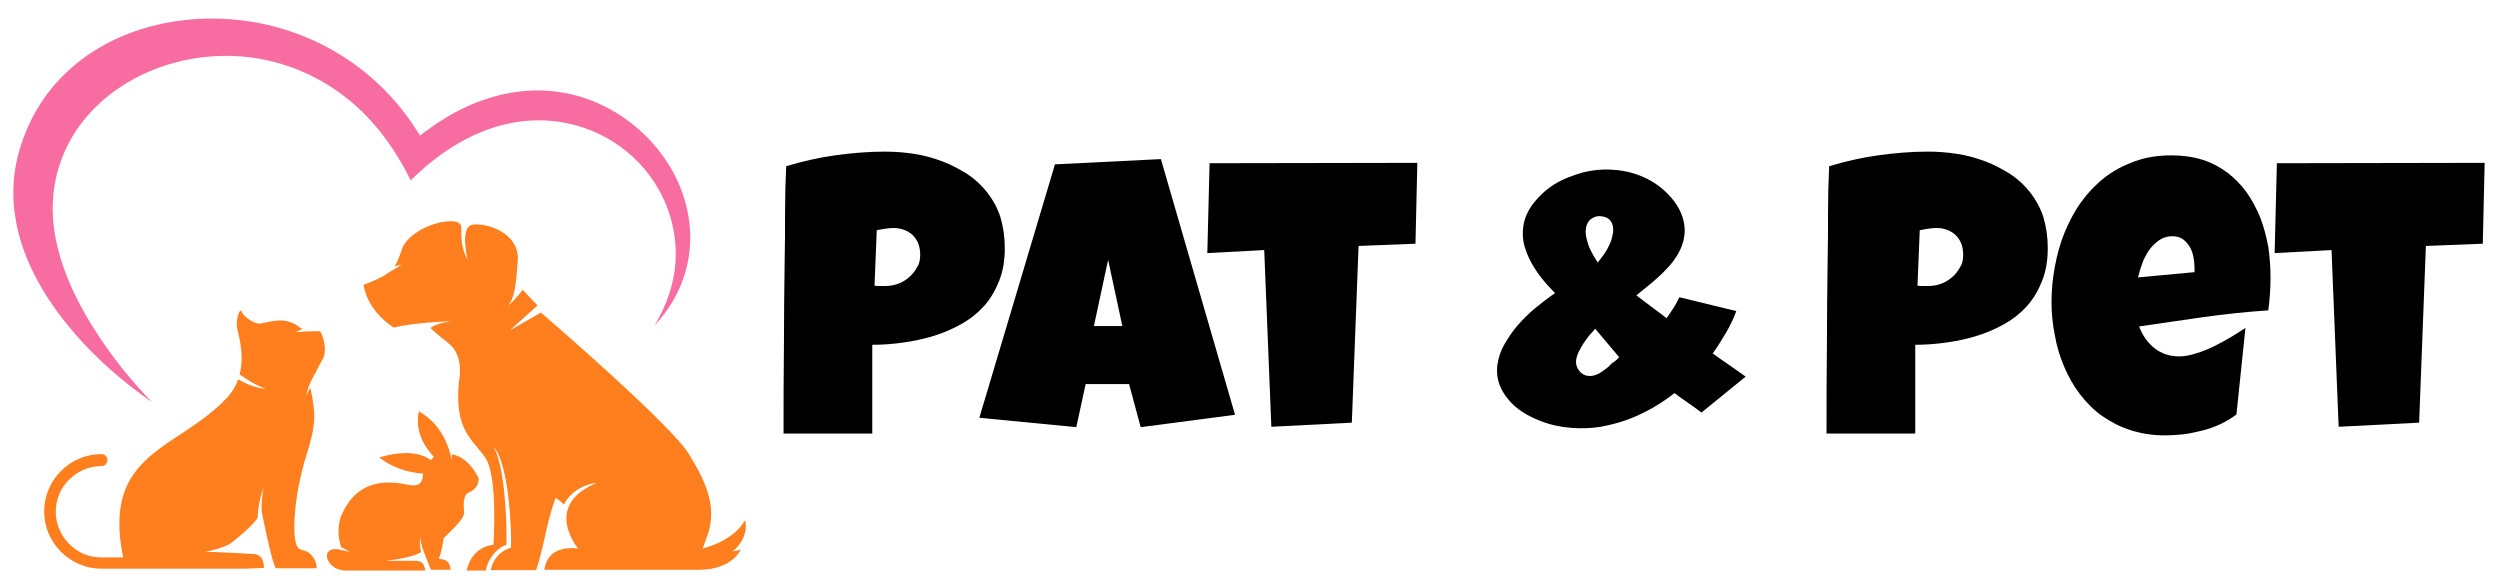 <?xml version="1.0" encoding="utf-8"?>
<!-- Generator: Adobe Illustrator 25.2.0, SVG Export Plug-In . SVG Version: 6.00 Build 0)  -->
<svg version="1.1" id="Layer_1" xmlns="http://www.w3.org/2000/svg" xmlns:xlink="http://www.w3.org/1999/xlink" x="0px" y="0px"
	 viewBox="0 0 667.8 154.8" style="enable-background:new 0 0 667.8 154.8;" xml:space="preserve">
<style type="text/css">
	.st0{fill-rule:evenodd;clip-rule:evenodd;fill:#FF7E1D;}
	.st1{fill-rule:evenodd;clip-rule:evenodd;fill:#F86DA1;}
</style>
<path class="st0" d="M131.8,145.5c0,0,1.3-18.3-2.2-23.3c-3.5-5-8.3-7.3-7-20.4c0,0,1.6-6.7-2.8-10.1c-4.4-3.5-4.8-4.1-4.8-4.1
	s1.6-1.3,4.8-1.6c3.2-0.3-8.2-0.1-14.6,1.5c0,0-6.8-3.9-8.1-11.4c3-1.2,5-2,6.4-3.1h0c2.5-1.5,3.8-2.3,3.8-2.3l-1.9,0.4
	c0.7-1,1.2-2.3,1.8-4.1c2.1-6.9,15.8-10,16-6.4c0.1,2.3-0.3,5.1,1.7,8.8c0,0-2.2-8.9,1.4-9.4c3.6-0.5,12.5,2.1,12,9.6
	c-0.5,7.5-1,10.1-2.6,12.1c0,0,2.5-2.2,3.9-4.3l4,4.2l-7.5,6.7l8.4-4.8c0,0,34.7,29.8,39.6,37.9c4.9,8.1,7.8,14.7,4.4,22.9l-0.8,2.2
	c0,0,8.1-1.8,11.3-7.5c0.4,0.8,0.8,4.9-3.3,8.3c0,0,2-0.3,2.2-0.6c0.1-0.1-2.1,5.5-11.2,5.5h-41.3c0.3-1.8,1.3-6.5,9-5.7
	c0,0-9.6-11.5,5-17.5c0,0-6,0.4-8.8,5.8c0,0-0.9-1.1-2.2-1.8c-2.5,6.8-3.1,13.3-5.2,19.3h-12.1c0.4-2.4,2.1-5,5.4-6
	c0.2-3.6-0.4-22.7-4.8-27.1c3.1,4.6,3.7,19.7,3.6,25.6c0,0.2,0,0.5,0,0.7c-2.7,0.9-5.1,4-5.5,6.9h-5.2
	C124.8,152.2,125.6,146.3,131.8,145.5L131.8,145.5z"/>
<path class="st0" d="M85.5,88.5c-1.9-0.1-2.8,0.1-3.4,0C80,88.7,79,88.7,79,88.7l1.8-0.8c-0.4-0.2-0.9-0.5-1.5-1
	c-1.3-0.8-3.2-1.6-5.8-1.2c-2.1,0.3-3.2,0.6-3.8,0.7c-1.8,0.4-4.7-2.1-5-2.8c-0.5-2.1-1.9,1.8-1.3,4.3c1.3,5.2,1.5,8.8,0.6,12.1
	c1.3,0.9,3.5,2.5,7,3.9c-2.6-0.3-5.1-1.2-7.4-2.6l0,0c-0.7,2.1-1.8,3.8-3.3,5.3c-13,13.6-33.2,14.3-27.4,42.3h-5.8
	c-3.3,0-6.4-1.3-8.6-3.6c-2.2-2.2-3.6-5.2-3.6-8.6l0,0c0-3.3,1.3-6.4,3.6-8.6c2.2-2.2,5.2-3.6,8.6-3.6c0.9,0,1.6-0.7,1.6-1.6
	c0-0.9-0.7-1.6-1.6-1.6c-4.2,0-8,1.7-10.8,4.5c-2.8,2.8-4.5,6.6-4.5,10.8l0,0c0,4.2,1.7,8,4.5,10.8c2.8,2.8,6.6,4.5,10.8,4.5h6.5
	h3.2h29c2.9-0.1,4.7-0.2,4.7-0.2s0.2-3.5-2.6-3.7c-2.7-0.2-9.6-0.5-9.6-0.5c-2.3-0.1-3.5-0.1-3.5-0.1c2.7-0.5,4.9-1.2,6.6-2.1
	c2.4-1.8,5.5-4.4,7.4-6.9c0.1-2.6,0.6-5.3,1.6-8.3c-0.4,2.3-0.6,4.5-0.5,6.5c0,0,2.7,13.9,3.8,15.2h10.9c0-1.1-0.4-2.9-2.3-4.3
	c-0.4-0.3-1.6-0.5-2.2-0.8c-2.5-0.9-1.8-13.9,1.8-25.3c2.7-8.4,2.4-11.1,1-17.8c-0.6,0.9-0.6,1.1-1.1,2.2c0.4-2.7,1.9-5.3,2.8-6.8
	c0.4-1,1.1-2.1,1.5-2.9C87.7,93.5,86.1,89.2,85.5,88.5L85.5,88.5z"/>
<path class="st0" d="M117.2,149.3c0.6-1.5,1-3.4,1.3-5.5c3.4-3.4,5.4-5.3,5.5-6.9c-0.4-3.3,0.1-5.1,1.4-5.4c1.6-0.9,2.3-1.6,2.5-3.7
	c-1.8-3.6-4.1-5.8-7.2-6.5l-0.1,1.6c0,0-0.1-0.5-0.3-1.6c-1.4-5.2-4.2-9-8.4-11.4c-0.9,4.2,0.4,8.3,4,12.1c-0.5,0.6-0.8,0.9-0.8,0.9
	c-3.1-2.2-7.7-2.5-13.8-0.7c3.4,2.6,7.3,4,11.7,4.3c0,2.6-1.3,3.6-4,3c-9-2-15,0.9-18.1,8.9c-0.7,2.7-0.6,5.1,0.2,7.7l2.5,1.4
	c0.2,0-0.5-0.2-2.1-0.5c-6.5-1.9-4.8,5.4,0.9,5.4c9.1,0,19.2,0,21.2,0c-0.3-2.1-1.1-2.6-2.9-2.6c-5,0-7.5,0-7.5,0
	c4.6-0.6,7.6-1.3,9.3-2.3c-0.3-1.1-0.4-2.4-0.3-4.1c0.1,1.1,0.4,2.3,0.9,3.7c1.2,3,2,5.1,2,5.1c3.5,0,5.3,0,5.3,0
	C120.1,149.8,119,149.4,117.2,149.3L117.2,149.3z"/>
<path class="st1" d="M40.6,107.4c-5.1-5.2-9.7-10.9-13.6-16.7c-5.1-7.5-9.6-16.1-11.7-25c-2.6-10.8-1.1-21.6,5.1-30.9
	C30,20.6,47.9,13.7,64.7,15.1c9.4,0.8,18.2,4.1,25.9,9.6c8.4,6,14.6,14.3,19.1,23.5c10-10,23.1-17.2,37.7-15.9
	c11.9,1.1,22.7,7.9,28.6,18.4c3.8,6.8,5.3,14.6,4.1,22.3c-0.8,5-2.7,9.7-5.3,14c2.1-2.3,4-4.8,5.5-7.6c3.5-6.4,4.8-13.7,3.7-21
	c-2-13.6-11.8-25.3-24.2-30.8c-15.9-7-32.5-2.7-46,7.4l-1.6,1.2l-1.1-1.7C101.2,19.1,85.6,9,67.8,5.9C51.8,3.2,34.4,6.2,21.4,16.2
	C13.9,22,8.5,29.7,5.6,38.8C3.4,45.5,3,52.4,4.3,59.3c2.1,11.3,8.5,21.6,16,30.2C25.9,95.9,33,102.2,40.6,107.4L40.6,107.4z"/>
<g>
	<path d="M268.4,66.3c0,3.3-0.5,6.2-1.5,8.7c-1,2.5-2.3,4.8-4,6.7c-1.7,1.9-3.7,3.5-6,4.8c-2.3,1.3-4.8,2.4-7.4,3.2
		c-2.6,0.8-5.3,1.4-8.2,1.8c-2.8,0.4-5.6,0.6-8.3,0.6v23.7h-23.7c0-7.8,0-15.5,0.1-23.2c0-7.7,0.1-15.5,0.2-23.3
		c0.1-4.1,0.1-8.3,0.1-12.4c0-4.1,0.1-8.3,0.3-12.5c4.3-1.3,8.7-2.3,13-2.9c4.3-0.6,8.8-1,13.4-1c2.6,0,5.2,0.2,7.8,0.6
		c2.6,0.4,5.1,1.1,7.5,2c2.4,0.9,4.6,2.1,6.7,3.4c2.1,1.4,3.8,3,5.3,4.9c1.5,1.9,2.7,4.1,3.5,6.5C268,60.6,268.4,63.3,268.4,66.3z
		 M245.8,68c0-2.2-0.7-3.9-2-5.2c-1.3-1.2-3.1-1.9-5.2-1.9c-0.7,0-1.4,0.1-2.2,0.2c-0.8,0.1-1.5,0.3-2.2,0.4l-0.6,14.8
		c0.5,0.1,0.9,0.1,1.4,0.1c0.4,0,0.9,0,1.4,0c1.2,0,2.4-0.2,3.5-0.6c1.1-0.4,2.1-1,3-1.8c0.9-0.8,1.6-1.7,2.1-2.7
		C245.6,70.5,245.8,69.3,245.8,68z"/>
	<path d="M329.9,110.8l-25.2,3.3l-3.1-11.5h-11.6l-2.5,11.5l-25.9-2.5l20.2-67.7l28.3-1.4L329.9,110.8z M299.8,87.1L296,69.4
		l-3.8,17.7H299.8z"/>
	<path d="M378.6,43.5l-0.5,21.6l-15.2,0.6l-1.8,47.2l-21.5,1.1l-1.9-47.2l-15.2,0.8l0.6-24L378.6,43.5z"/>
	<path d="M454.5,110.2c-1.2-0.9-2.4-1.8-3.6-2.6c-1.2-0.8-2.4-1.7-3.6-2.6c-1.7,1.3-3.5,2.6-5.6,3.8c-2.1,1.2-4.3,2.3-6.7,3.2
		c-2.4,0.9-4.8,1.5-7.4,2c-2.5,0.4-5.1,0.5-7.7,0.3c-2.9-0.2-5.7-0.8-8.3-1.8c-2.6-1-4.8-2.2-6.6-3.7c-1.8-1.5-3.2-3.3-4.1-5.2
		s-1.2-4.1-0.9-6.3c0.3-1.9,0.9-3.7,1.9-5.4c1-1.7,2.1-3.4,3.5-5c1.4-1.6,2.9-3.1,4.7-4.6c1.7-1.4,3.5-2.8,5.3-4
		c-1.3-1.3-2.5-2.6-3.6-4c-1.1-1.4-2.1-2.9-2.9-4.4c-0.8-1.5-1.4-3.1-1.8-4.6c-0.4-1.6-0.4-3.2-0.2-4.8c0.3-2.2,1.2-4.2,2.7-6.2
		c1.5-1.9,3.3-3.6,5.5-5c2.2-1.4,4.8-2.4,7.6-3.2c2.8-0.7,5.7-1,8.7-0.7c2.8,0.2,5.4,0.9,7.8,2s4.4,2.5,6.1,4.2
		c1.7,1.7,3,3.5,3.8,5.5c0.8,2,1.1,4,0.8,6c-0.2,1.6-0.8,3.2-1.6,4.6s-1.8,2.8-3,4c-1.2,1.3-2.5,2.5-3.9,3.7s-2.9,2.3-4.3,3.5
		c1.4,1.1,2.8,2.1,4.1,3.1c1.3,1,2.7,2,4,3c0.6-0.9,1.2-1.8,1.8-2.7c0.6-0.9,1.1-1.9,1.6-2.9l15.2,3.7c-0.7,1.9-1.6,3.8-2.7,5.7
		c-1.1,1.9-2.3,3.8-3.6,5.6c1.5,1.1,2.9,2.1,4.4,3.1c1.4,1,2.9,2,4.4,3.1L454.5,110.2z M432.5,95.4c-1-1.2-2.1-2.5-3.2-3.8
		c-1.1-1.3-2.1-2.5-3.2-3.8c-0.4,0.5-0.9,1.1-1.5,1.7c-0.5,0.7-1.1,1.4-1.6,2.2s-0.9,1.5-1.3,2.3c-0.4,0.8-0.6,1.6-0.7,2.3
		c-0.1,1,0.2,1.9,0.8,2.7c0.6,0.8,1.4,1.3,2.4,1.4c0.7,0.1,1.4,0,2.2-0.3c0.8-0.3,1.5-0.8,2.2-1.3s1.4-1.1,2-1.8
		C431.5,96.5,432.1,95.9,432.5,95.4z M430.9,62c0.1-1.2-0.1-2.2-0.6-2.9c-0.5-0.7-1.3-1.2-2.4-1.3c-1.1-0.2-2.1,0.1-2.9,0.7
		c-0.8,0.6-1.3,1.6-1.4,2.8c-0.1,0.8,0,1.6,0.2,2.4c0.2,0.8,0.4,1.6,0.7,2.3s0.7,1.5,1.1,2.2c0.4,0.7,0.8,1.3,1.2,1.9
		c0.4-0.5,0.9-1.1,1.3-1.7c0.5-0.6,0.9-1.3,1.3-2s0.7-1.4,1-2.2C430.6,63.4,430.8,62.7,430.9,62z"/>
	<path d="M547,66.3c0,3.3-0.5,6.2-1.5,8.7s-2.3,4.8-4,6.7c-1.7,1.9-3.7,3.5-6,4.8c-2.3,1.3-4.8,2.4-7.4,3.2s-5.3,1.4-8.2,1.8
		c-2.8,0.4-5.6,0.6-8.3,0.6v23.7h-23.7c0-7.8,0-15.5,0.1-23.2c0-7.7,0.1-15.5,0.2-23.3c0.1-4.1,0.1-8.3,0.1-12.4
		c0-4.1,0.1-8.3,0.3-12.5c4.3-1.3,8.7-2.3,13-2.9c4.3-0.6,8.8-1,13.4-1c2.6,0,5.2,0.2,7.8,0.6c2.6,0.4,5.1,1.1,7.5,2
		c2.4,0.9,4.6,2.1,6.7,3.4c2.1,1.4,3.8,3,5.3,4.9c1.5,1.9,2.7,4.1,3.5,6.5C546.6,60.6,547,63.3,547,66.3z M524.4,68
		c0-2.2-0.7-3.9-2-5.2c-1.3-1.2-3.1-1.9-5.2-1.9c-0.7,0-1.4,0.1-2.2,0.2c-0.8,0.1-1.5,0.3-2.2,0.4l-0.6,14.8
		c0.5,0.1,0.9,0.1,1.4,0.1s0.9,0,1.4,0c1.2,0,2.4-0.2,3.5-0.6c1.1-0.4,2.1-1,3-1.8c0.9-0.8,1.6-1.7,2.1-2.7
		C524.2,70.5,524.4,69.3,524.4,68z"/>
	<path d="M606.5,74.1c0,2.9-0.2,5.9-0.6,8.8c-5.8,0.4-11.6,1-17.3,1.8c-5.7,0.8-11.5,1.7-17.2,2.5c0.9,2.4,2.3,4.4,4.1,5.8
		c1.9,1.5,4.1,2.2,6.7,2.2c1.4,0,2.8-0.3,4.4-0.8c1.6-0.5,3.2-1.1,4.8-1.9c1.6-0.8,3.1-1.6,4.6-2.5c1.5-0.9,2.7-1.7,3.8-2.4
		l-2.4,23.1c-1.3,1-2.8,1.9-4.3,2.6c-1.5,0.7-3.1,1.3-4.8,1.7c-1.7,0.4-3.3,0.8-5,1s-3.4,0.3-5,0.3c-3.4,0-6.4-0.5-9.2-1.4
		c-2.8-0.9-5.3-2.2-7.6-3.8c-2.3-1.6-4.2-3.6-5.9-5.8c-1.7-2.2-3.1-4.7-4.2-7.3c-1.1-2.6-2-5.4-2.5-8.4c-0.6-2.9-0.9-5.9-0.9-8.9
		c0-3.2,0.3-6.3,0.9-9.5c0.6-3.2,1.4-6.2,2.6-9.1c1.2-2.9,2.6-5.6,4.4-8.1c1.8-2.5,3.9-4.7,6.2-6.5c2.4-1.9,5.1-3.3,8.1-4.4
		c3-1.1,6.3-1.6,9.9-1.6c3,0,5.8,0.4,8.3,1.2c2.5,0.8,4.7,2,6.7,3.5c1.9,1.5,3.6,3.2,5.1,5.3c1.4,2,2.6,4.3,3.6,6.7
		c0.9,2.4,1.6,5,2.1,7.7C606.3,68.6,606.5,71.4,606.5,74.1z M586.2,71.5c0-0.9-0.1-1.9-0.3-2.9c-0.2-1-0.5-1.9-1-2.7
		c-0.5-0.8-1.1-1.5-1.8-2c-0.7-0.5-1.7-0.8-2.8-0.8c-1.4,0-2.6,0.4-3.6,1.1c-1,0.7-1.9,1.6-2.7,2.7c-0.7,1.1-1.4,2.3-1.8,3.6
		c-0.5,1.3-0.8,2.5-1.1,3.6l15.1-1.4V71.5z"/>
	<path d="M663.7,43.5l-0.5,21.6L648,65.7l-1.8,47.2l-21.5,1.1l-1.9-47.2l-15.2,0.8l0.6-24L663.7,43.5z"/>
</g>
</svg>
